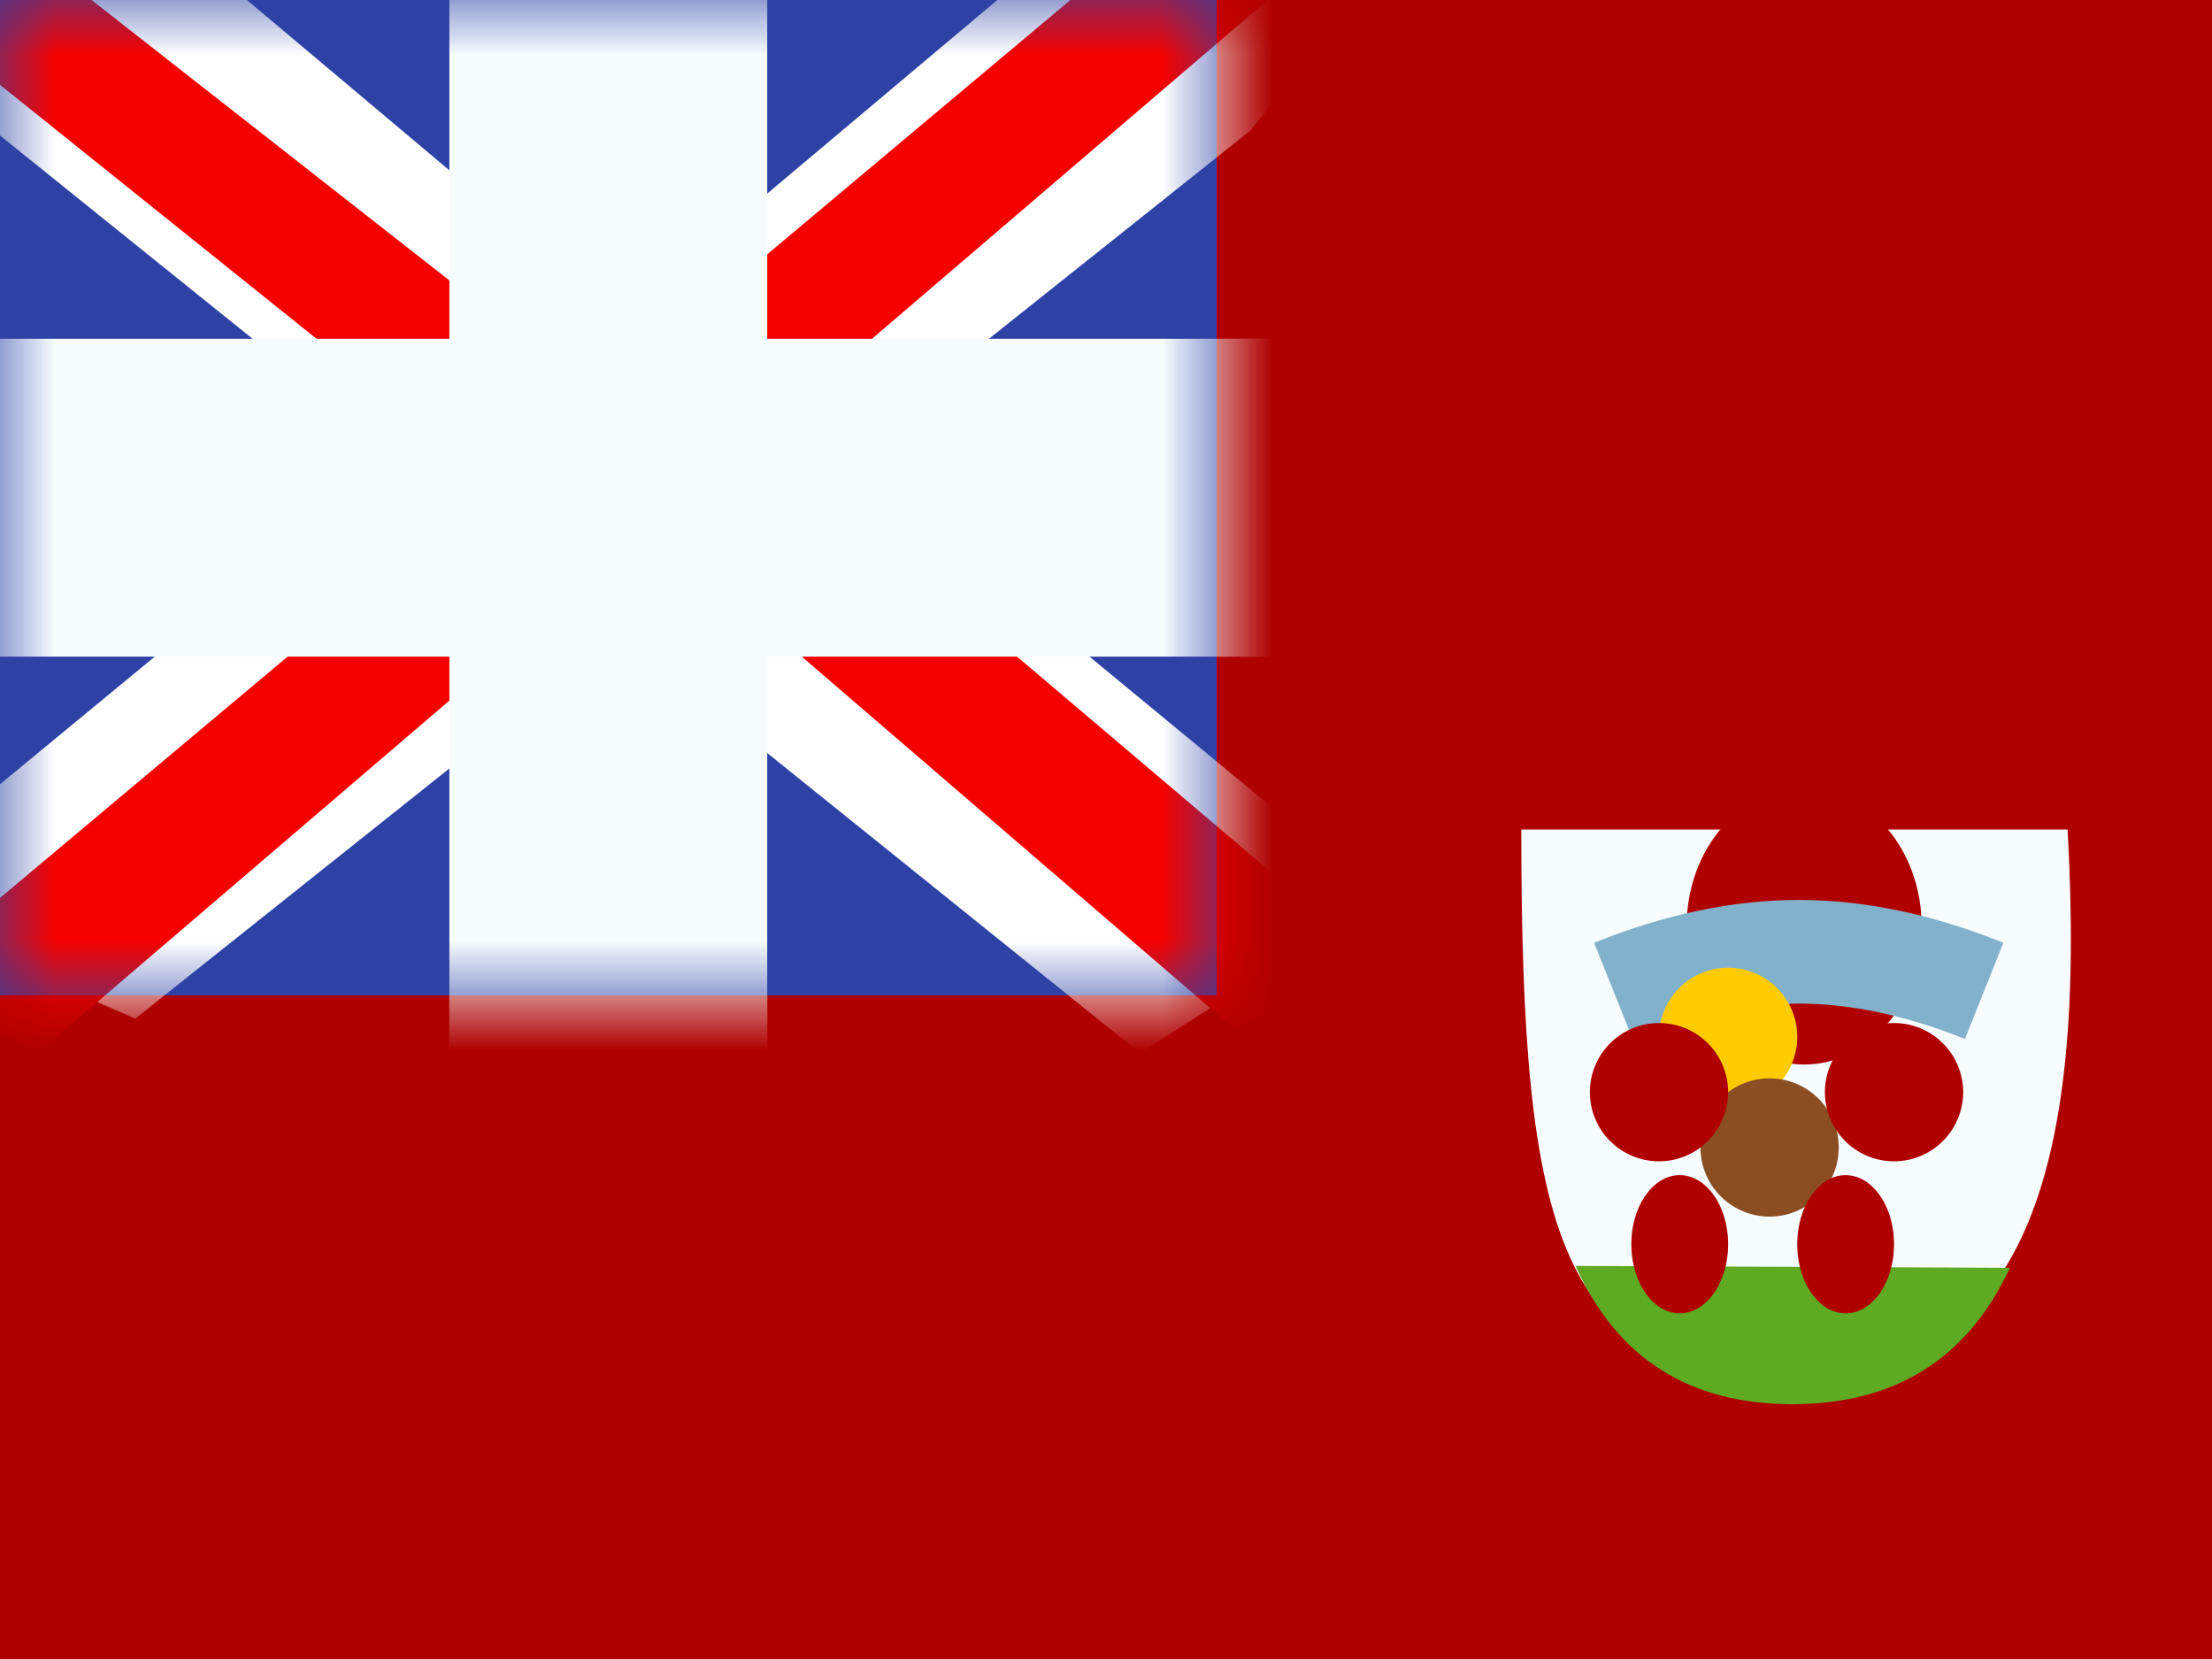 <svg viewBox="0 0 20 15" fill="none" xmlns="http://www.w3.org/2000/svg"><path clip-rule="evenodd" d="M0 0v15h20V0H0Z" fill="#af0100"/><path d="M13.755 7.5c0 3.68.348 4.957 2.445 4.957s2.67-1.854 2.494-4.957h-4.94Z" fill="#f7fcff"/><path d="M16.313 9.625c.586 0 1.062-.56 1.062-1.25s-.476-1.25-1.062-1.25c-.587 0-1.063.56-1.063 1.25s.476 1.25 1.063 1.25Z" fill="#af0100"/><path d="M14.246 11.446c.373.834 1.027 1.25 1.96 1.25.928 0 1.583-.41 1.967-1.233l-3.927-.017Z" fill="#5eaa22"/><path d="m14.762 9.394-.349-.87c.64-.257 1.258-.387 1.851-.387s1.21.13 1.85.387l-.348.87c-.534-.214-1.034-.32-1.502-.32-.468 0-.968.106-1.502.32Z" fill="#82B2CB"/><path d="M15.625 10a.625.625 0 1 0 0-1.25.625.625 0 0 0 0 1.25Z" fill="#feca00"/><path d="M16 11a.625.625 0 1 0 0-1.25.625.625 0 0 0 0 1.25Z" fill="#8A4E22"/><path d="M15 10.5a.625.625 0 1 0 0-1.25.625.625 0 0 0 0 1.25ZM17.125 10.5a.625.625 0 1 0 0-1.25.625.625 0 0 0 0 1.25ZM16.688 11.875c.241 0 .437-.28.437-.625s-.196-.625-.438-.625c-.241 0-.437.28-.437.625s.196.625.438.625ZM15.188 11.875c.241 0 .437-.28.437-.625s-.196-.625-.438-.625c-.241 0-.437.28-.437.625s.196.625.438.625Z" fill="#af0100"/><path fill="#2e42a5" d="M0 0h11v9H0z"/><mask id="a" maskUnits="userSpaceOnUse" x="0" y="0" width="11" height="9"><path fill="#fff" d="M0 0h11v9H0z"/></mask><g mask="url(#a)"><path d="M-1.253 8.125 1.223 9.21l10.083-8.03 1.306-1.614-2.647-.363-4.113 3.46-3.31 2.332-3.795 3.129Z" fill="#fff"/><path d="m-.914 8.886 1.261.63L12.143-.583h-1.77L-.915 8.886Z" fill="#f50100"/><path d="M12.503 8.125 10.306 9.52-.056 1.18-1.362-.434l2.647-.363 4.113 3.46 3.31 2.332 3.795 3.129Z" fill="#fff"/><path d="m12.418 8.67-1.261.63-5.023-4.323-1.489-.483-6.133-4.921H.283l6.13 4.804 1.628.58 4.377 3.714Z" fill="#f50100"/><mask id="b" maskUnits="userSpaceOnUse" x="-1" y="-1" width="13" height="11" fill="#000"><path fill="#fff" d="M-1-1h13v11H-1z"/><path d="M6 0H5v4H0v1h5v4h1V5h5V4H6V0Z"/></mask><path d="M6 0H5v4H0v1h5v4h1V5h5V4H6V0Z" fill="#f50100"/><path d="M5 0v-.938h-.938V0H5Zm1 0h.938v-.938H6V0ZM5 4v.938h.938V4H5ZM0 4v-.938h-.938V4H0Zm0 1h-.938v.938H0V5Zm5 0h.938v-.938H5V5Zm0 4h-.938v.938H5V9Zm1 0v.938h.938V9H6Zm0-4v-.938h-.938V5H6Zm5 0v.938h.938V5H11Zm0-1h.938v-.938H11V4ZM6 4h-.938v.938H6V4ZM5 .937h1V-.938H5V.938ZM5.938 4V0H4.063v4h1.875ZM0 4.938h5V3.063H0v1.874ZM.938 5V4H-.938v1H.938ZM5 4.062H0v1.875h5V4.063ZM5.938 9V5H4.063v4h1.875ZM6 8.062H5v1.876h1V8.062ZM5.062 5v4h1.875V5H5.063ZM11 4.062H6v1.875h5V4.063ZM10.062 4v1h1.876V4h-1.876ZM6 4.938h5V3.063H6v1.874ZM5.062 0v4h1.875V0H5.063Z" fill="#f7fcff" mask="url(#b)"/></g></svg>
